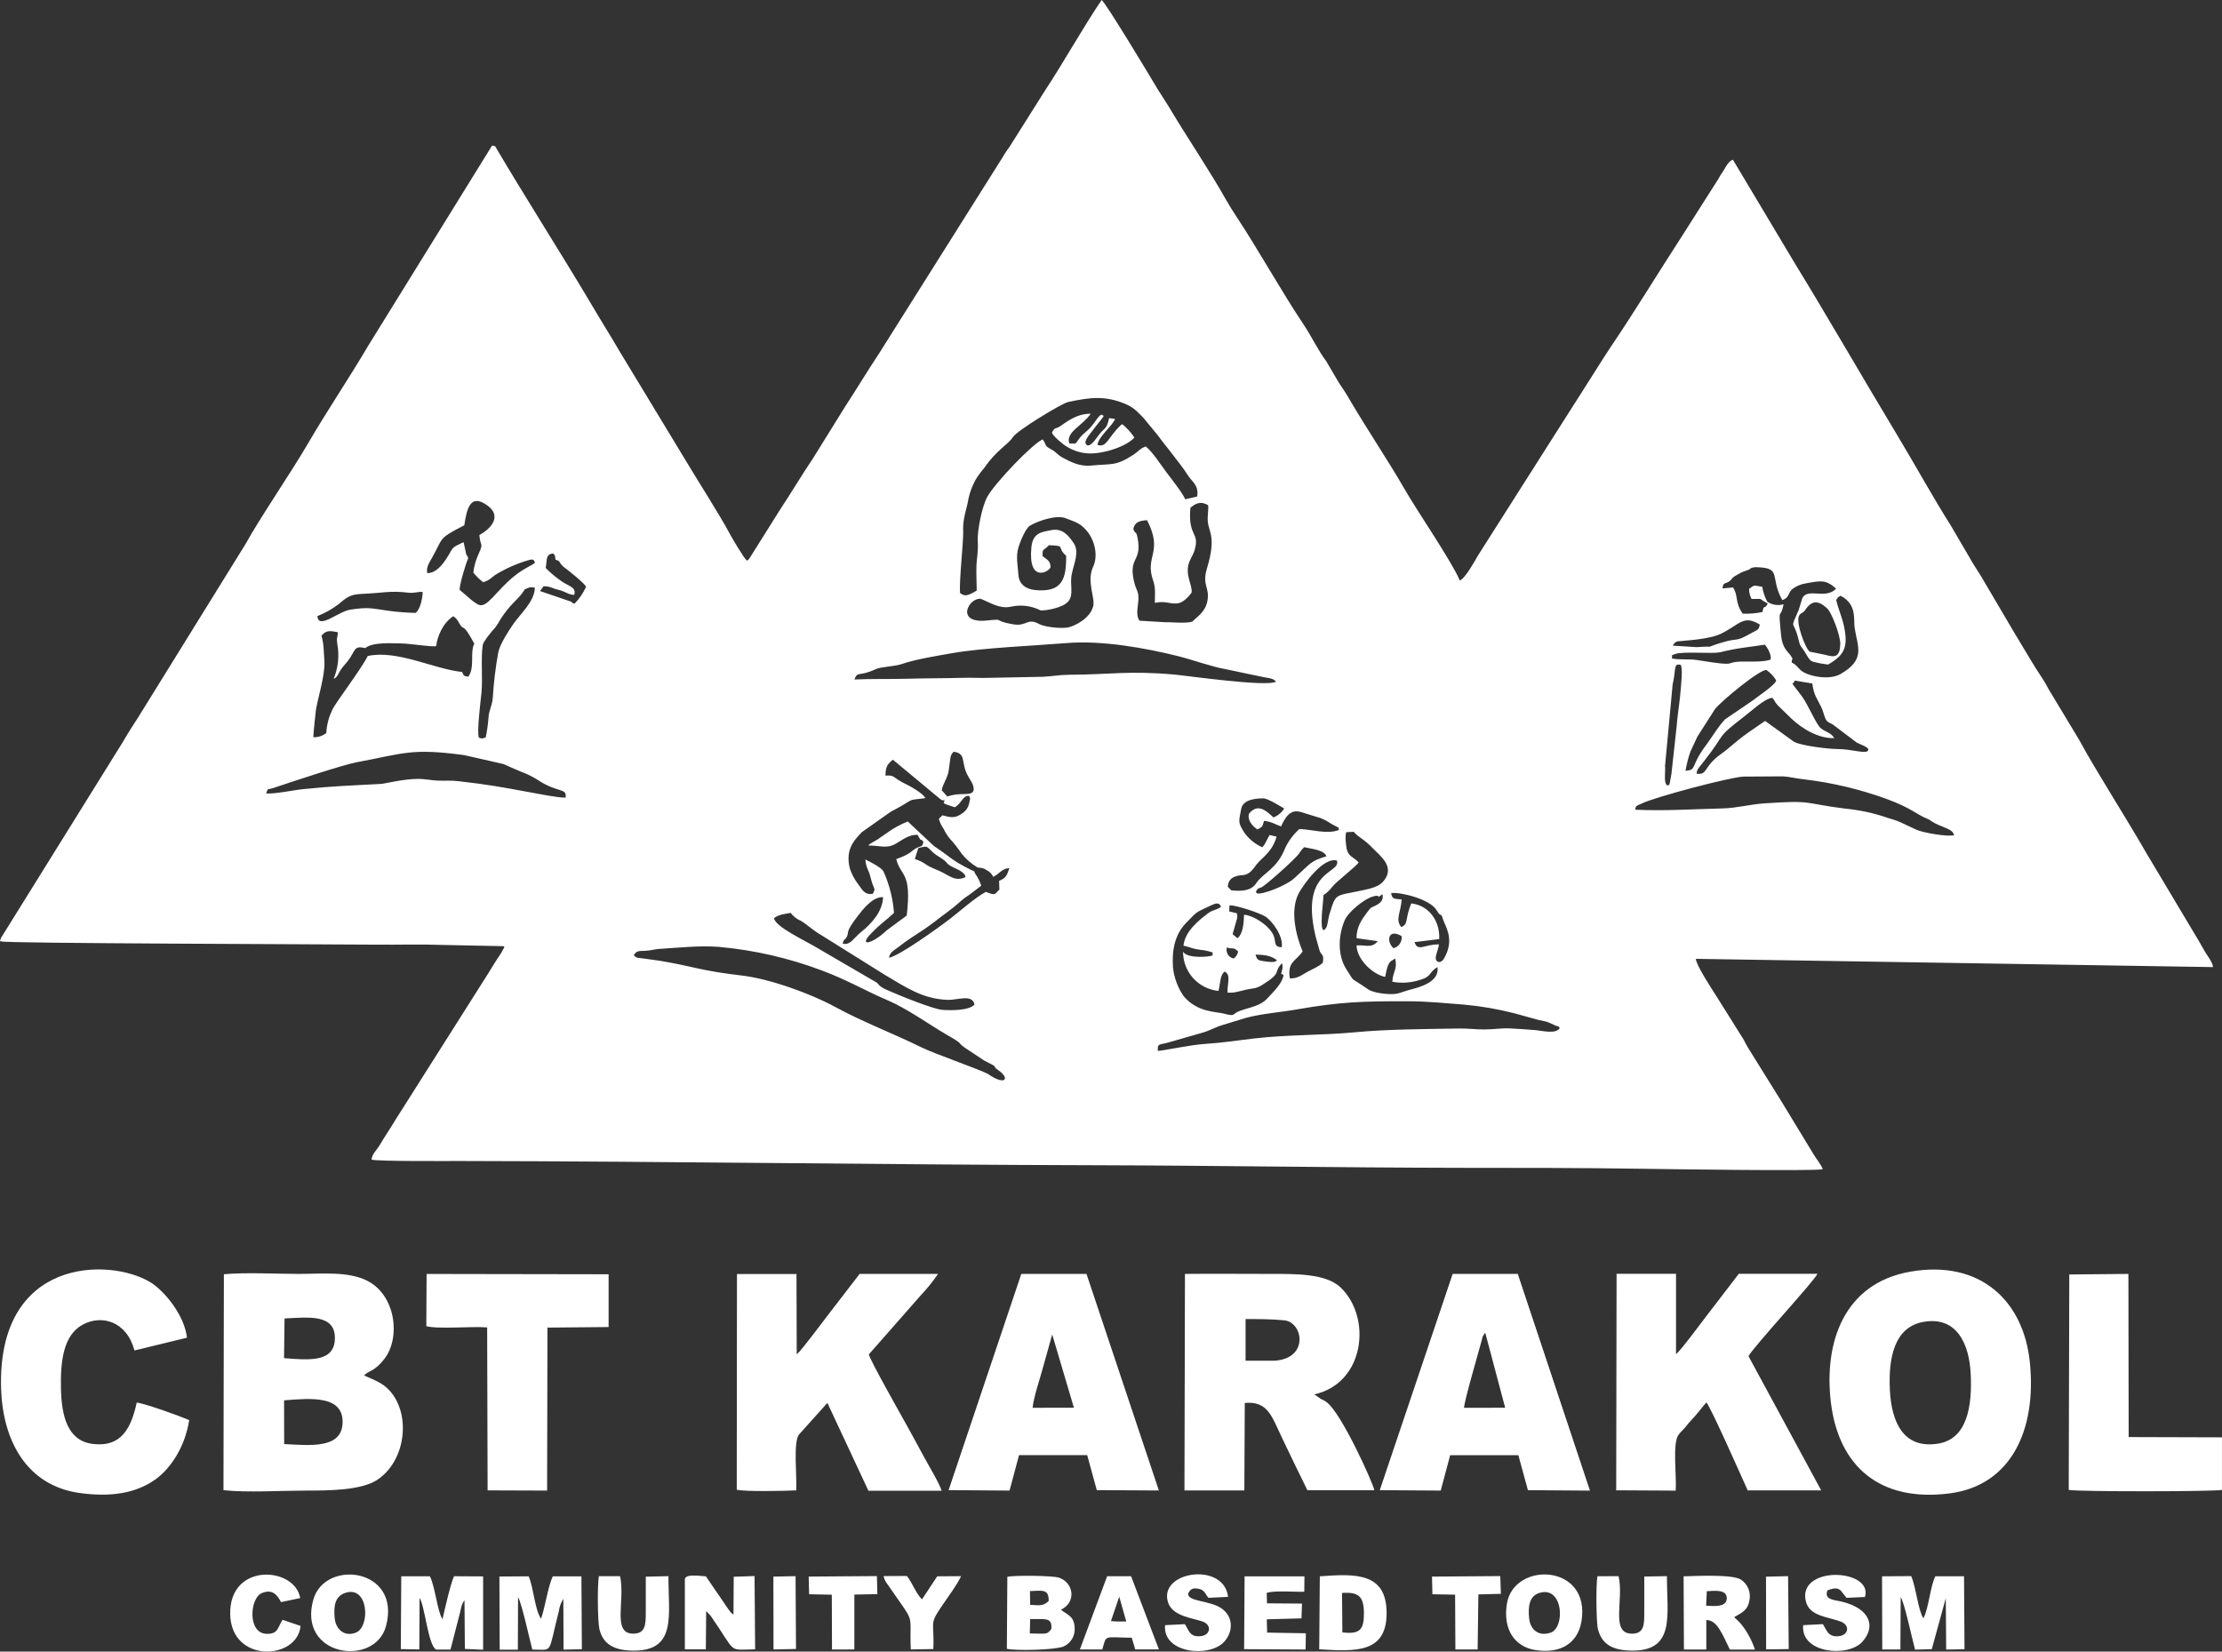 <svg width="152" height="113" viewBox="0 0 152 113" fill="none" xmlns="http://www.w3.org/2000/svg">
<rect x="0" y="0" width="152" height="113" fill="#333333" stroke="none"/>
<path fill-rule="evenodd" clip-rule="evenodd" d="M15.287 101.955C16.829 102.132 19.315 101.983 20.938 101.983C22.444 101.983 24.731 101.983 25.835 101.229C27.75 99.934 28.112 96.84 26.709 95.207C26.23 94.654 25.751 94.477 24.906 94.108C25.205 93.758 25.579 93.89 26.285 92.987C27.422 91.536 27.087 88.612 25.105 87.619C23.799 86.965 21.992 87.159 20.433 87.159C18.874 87.159 16.817 87.044 15.316 87.181L15.287 101.955ZM19.465 90.207C21.118 90.126 22.935 89.891 22.909 91.582C22.882 93.224 21.137 93.057 19.43 92.923L19.465 90.207ZM19.434 95.81C21.264 95.659 23.488 95.461 23.436 97.338C23.388 99.151 21.18 98.885 19.439 98.801L19.434 95.81Z" fill="white"/>
<path fill-rule="evenodd" clip-rule="evenodd" d="M50.398 101.921C50.929 102.07 53.769 102.005 54.468 101.969C54.526 101.081 54.245 98.617 54.667 98.138L56.599 95.983L59.406 101.995H64.412C64.297 101.545 63.455 100.149 63.198 99.661C62.782 98.882 62.372 98.143 61.948 97.374C61.525 96.605 59.559 93.145 59.434 92.666L63.012 88.596C63.435 88.148 63.821 87.668 64.168 87.159H58.804L56.671 89.93C56.297 90.408 54.813 92.422 54.502 92.662L54.485 87.169H50.414L50.398 101.921Z" fill="white"/>
<path fill-rule="evenodd" clip-rule="evenodd" d="M110.559 101.964L114.629 101.986C114.704 101.028 114.39 98.746 114.823 98.166C114.972 97.961 115.128 97.838 115.302 97.63C115.447 97.44 115.603 97.258 115.769 97.087C116.071 96.773 116.43 96.284 116.727 95.952C116.99 96.191 119.215 101.219 119.555 101.971H124.583L119.61 92.788C119.888 92.207 124.136 87.621 124.327 87.15H118.947L116.806 89.942C116.497 90.339 114.862 92.556 114.651 92.64V87.15H110.585L110.559 101.964Z" fill="white"/>
<path fill-rule="evenodd" clip-rule="evenodd" d="M130.677 87.006C126.161 87.791 124.746 91.826 125.246 95.961C125.771 100.286 128.556 102.795 133.373 102.175C137.544 101.639 139.336 97.865 138.854 93.193C138.423 88.989 135.449 86.175 130.677 87.006ZM131.587 90.44C133.871 90.04 134.712 91.967 134.81 94.005C134.913 96.16 134.594 98.447 132.583 98.77C130.158 99.16 129.389 97.223 129.281 95.118C129.169 92.882 129.59 90.787 131.587 90.44Z" fill="white"/>
<path fill-rule="evenodd" clip-rule="evenodd" d="M64.891 101.952L69.06 101.983L69.709 99.558H74.373L75.027 101.952L79.275 101.976L74.323 87.159H69.864L64.891 101.952ZM70.638 96.318C70.703 95.619 71.117 94.402 71.318 93.667L71.979 91.302L73.463 96.316L70.638 96.318Z" fill="white"/>
<path fill-rule="evenodd" clip-rule="evenodd" d="M94.386 101.955L98.555 101.983L99.202 99.56H103.866L104.52 101.955L108.765 101.986L103.826 87.159H99.372L94.386 101.955ZM100.148 96.32C100.188 95.772 101.077 92.753 101.345 91.759C101.374 91.653 101.393 91.546 101.426 91.445L101.599 91.175L102.964 96.316L100.148 96.32Z" fill="white"/>
<path fill-rule="evenodd" clip-rule="evenodd" d="M12.931 97.156C12.294 96.883 9.988 96.047 9.356 95.959C8.982 97.618 8.36 99.072 6.286 98.782C4.586 98.542 4.21 96.804 4.17 95.02C4.126 93.105 4.344 91.352 5.647 90.636C6.95 89.92 8.664 90.396 9.2 92.396L12.792 91.522C12.61 89.951 11.214 88.287 10.266 87.717C7.481 86.041 -0.203 86.012 0.075 95.02C0.183 98.461 1.751 101.665 5.515 102.158C7.522 102.421 9.26 102.208 10.659 101.2C11.691 100.446 12.656 98.988 12.943 97.163" fill="white"/>
<path fill-rule="evenodd" clip-rule="evenodd" d="M29.163 90.734C29.929 90.952 32.317 90.734 33.325 90.82L33.356 101.969L37.426 101.983L37.45 90.832L41.633 90.794V87.183L29.182 87.162L29.163 90.734Z" fill="white"/>
<path fill-rule="evenodd" clip-rule="evenodd" d="M151.998 101.933V98.341L145.616 98.322L145.597 87.159L141.553 87.197L141.515 101.938C142.152 102.065 151.332 102.058 152 101.938" fill="white"/>
<path fill-rule="evenodd" clip-rule="evenodd" d="M27.418 112.828L28.684 112.852L28.703 109.32C29.084 109.957 29.28 112.538 29.829 112.859H30.818L31.462 110.359C31.555 109.983 31.555 109.782 31.775 109.492L31.799 112.816L33.049 112.871V107.855L31.059 107.843C30.801 108.427 30.439 110.055 30.269 110.783C29.92 110.266 29.755 108.494 29.405 107.847H27.449L27.418 112.828Z" fill="white"/>
<path fill-rule="evenodd" clip-rule="evenodd" d="M130.021 109.272C130.289 109.691 130.795 112.105 131.003 112.864L132.147 112.833L133.105 109.346L133.132 112.859L134.386 112.838L134.353 107.847H132.392C132.03 108.566 131.942 110.041 131.573 110.721C131.199 110.144 131.07 108.578 130.737 107.833L128.745 107.85L128.759 112.852H130L130.021 109.272Z" fill="white"/>
<path fill-rule="evenodd" clip-rule="evenodd" d="M35.439 109.27C35.691 109.686 36.222 112.143 36.414 112.861C37.884 112.861 37.455 113.233 38.226 110.251C38.266 109.946 38.372 109.653 38.535 109.392L38.552 112.864L39.804 112.838L39.773 107.852H37.819C37.501 108.472 37.285 109.99 37.012 110.75C36.581 110.146 36.502 108.616 36.165 107.85L34.163 107.862L34.182 112.871H35.425L35.439 109.27Z" fill="white"/>
<path fill-rule="evenodd" clip-rule="evenodd" d="M68.876 112.809C69.548 112.955 72.209 112.888 72.762 112.646C73.007 112.535 73.212 112.349 73.347 112.116C73.481 111.882 73.539 111.612 73.511 111.343C73.475 110.548 73.001 110.491 72.575 110.132C73.643 109.631 73.459 108.295 72.446 107.943C72.019 107.795 69.405 107.773 68.909 107.879L68.876 112.809ZM70.47 109.799L70.456 108.86C71.33 108.822 71.751 108.712 71.737 109.536C71.356 109.907 71.1 109.832 70.47 109.799ZM71.052 111.772L70.446 111.755L70.47 110.773H70.949C71.624 110.773 71.974 110.745 71.919 111.453C71.644 111.796 71.622 111.772 71.052 111.772Z" fill="white"/>
<path fill-rule="evenodd" clip-rule="evenodd" d="M48.307 110.225L48.611 110.546C50.438 113.18 49.732 112.869 51.657 112.845L51.616 107.831L50.191 107.879L50.175 110.46C50.033 110.357 50.093 110.424 49.973 110.299C49.973 110.287 49.842 110.122 49.839 110.12L48.285 107.85C47.66 107.802 46.935 107.699 46.849 108.029V112.845H48.285L48.307 110.225Z" fill="white"/>
<path fill-rule="evenodd" clip-rule="evenodd" d="M118.642 110.637C119.136 110.338 119.548 110.196 119.665 109.526C119.73 109.253 119.709 108.966 119.605 108.705C119.5 108.444 119.318 108.221 119.083 108.068C118.492 107.701 116.023 107.828 115.17 107.85L115.192 112.857H116.724V110.84C117.462 110.84 117.816 111.798 118.334 112.859H120.048C119.835 112.172 119.308 111.214 118.733 110.742C118.733 110.742 118.69 110.723 118.681 110.694C118.671 110.666 118.647 110.661 118.633 110.644M116.756 108.867C117.347 108.836 118.106 108.743 118.123 109.332C118.137 109.986 117.234 109.892 116.712 109.856L116.756 108.867Z" fill="white"/>
<path fill-rule="evenodd" clip-rule="evenodd" d="M90.244 112.842C92.763 113 94.87 113.103 94.853 110.333C94.837 107.598 92.753 107.661 90.285 107.85L90.244 112.842ZM91.827 111.686L91.805 108.987C92.93 108.906 93.29 109.227 93.302 110.333C93.314 111.521 93.019 111.822 91.827 111.686Z" fill="white"/>
<path fill-rule="evenodd" clip-rule="evenodd" d="M26.409 111.243C27.461 107.285 22.236 106.653 21.439 109.428C20.313 113.343 25.648 114.104 26.409 111.243ZM23.577 108.997C25.229 108.4 25.351 111.329 24.333 111.707C23.507 112.014 22.964 111.418 22.897 110.728C22.806 109.868 22.933 109.229 23.577 108.997Z" fill="white"/>
<path fill-rule="evenodd" clip-rule="evenodd" d="M108.181 110.939C108.847 106.978 103.557 106.796 103.083 109.722C102.801 111.461 103.596 112.672 105.035 112.895C106.742 113.163 107.93 112.43 108.181 110.939M105.308 108.985C106.938 108.48 107.087 111.353 106.074 111.703C105.219 111.995 104.685 111.463 104.606 110.745C104.508 109.873 104.64 109.188 105.303 108.985H105.308Z" fill="white"/>
<path fill-rule="evenodd" clip-rule="evenodd" d="M109.275 107.845C109.172 108.379 109.187 110.984 109.311 111.465C109.582 112.514 110.317 112.902 111.564 112.933C114.648 112.991 114.016 110.5 114.031 107.838L112.479 107.864C112.479 108.688 112.479 109.512 112.479 110.333C112.479 111.154 112.479 111.813 111.564 111.77C110.164 111.7 111.1 109.433 110.721 107.838L109.275 107.845Z" fill="white"/>
<path fill-rule="evenodd" clip-rule="evenodd" d="M40.968 107.84C40.858 108.393 40.879 110.953 41.006 111.475C41.262 112.517 42.045 112.912 43.264 112.933C46.343 112.988 45.707 110.484 45.728 107.838L44.176 107.874C44.176 108.693 44.176 109.514 44.176 110.333C44.176 111.152 44.16 111.798 43.262 111.77C41.868 111.724 42.783 109.464 42.416 107.838L40.968 107.84Z" fill="white"/>
<path fill-rule="evenodd" clip-rule="evenodd" d="M85.106 112.833L89.313 112.857L89.329 111.746L86.681 111.7L86.657 110.79L89.03 110.726L89.066 109.715L86.671 109.698L86.652 108.98C87.256 108.803 88.53 108.925 89.222 108.906L89.234 107.852H85.139L85.106 112.833Z" fill="white"/>
<path fill-rule="evenodd" clip-rule="evenodd" d="M124.7 111.121L123.352 111.19C123.146 113.106 126.403 113.429 127.399 112.325C128.333 111.288 127.935 110.077 126.044 109.595C125.471 109.449 124.77 109.478 125.005 108.81C125.912 108.465 125.902 108.865 126.317 109.322L127.576 109.263C127.883 108.271 126.638 107.701 125.407 107.756C124.336 107.804 123.221 108.367 123.539 109.583C123.798 110.577 124.993 110.606 125.91 110.943C126.568 111.183 126.463 111.868 125.802 111.942C125.06 112.028 124.973 111.559 124.7 111.121" fill="white"/>
<path fill-rule="evenodd" clip-rule="evenodd" d="M81.054 111.123L79.699 111.19C79.512 113.118 82.735 113.446 83.75 112.32C84.368 111.633 84.38 110.611 83.563 110.046C82.747 109.48 81.212 109.591 81.279 109.021C81.425 108.745 81.564 108.599 82.055 108.717C82.421 108.805 82.462 109.102 82.67 109.322L84.009 109.253C83.729 106.82 79.179 107.507 79.912 109.662C80.242 110.635 81.767 110.723 82.335 110.972C82.903 111.221 82.785 111.873 82.155 111.942C81.396 112.028 81.341 111.573 81.054 111.123" fill="white"/>
<path fill-rule="evenodd" clip-rule="evenodd" d="M75.403 112.854C75.714 111.815 75.456 112.031 77.419 112.05L77.659 112.85H79.277L77.374 107.843H75.736L73.871 112.854H75.403ZM76.564 109.243L77.043 110.941H76.416L75.997 110.912L76.564 109.243Z" fill="white"/>
<path fill-rule="evenodd" clip-rule="evenodd" d="M20.56 111.243L19.326 110.826C18.984 111.343 19.051 111.815 18.211 111.784C16.91 111.715 17.107 109.354 17.885 109.009C18.663 108.664 19.001 109.184 19.224 109.615L20.536 109.337C20.172 107.182 15.672 106.873 15.747 110.448C15.816 113.819 20.339 113.585 20.56 111.255" fill="white"/>
<path fill-rule="evenodd" clip-rule="evenodd" d="M60.438 107.833C60.489 108.051 60.591 108.253 60.734 108.424C62.717 111.322 62.188 110.144 62.305 112.852L63.843 112.826C63.938 110.91 63.517 111.209 64.431 109.876C64.812 109.32 65.504 108.381 65.744 107.838L64.113 107.85L63.069 109.428C62.638 108.994 62.413 108.293 62.039 107.826L60.438 107.833Z" fill="white"/>
<path fill-rule="evenodd" clip-rule="evenodd" d="M101.132 109.088L102.671 109.047L102.628 107.833L97.959 107.869L97.988 109.076L99.539 109.105L99.558 112.854L101.081 112.852L101.132 109.088Z" fill="white"/>
<path fill-rule="evenodd" clip-rule="evenodd" d="M55.349 109.076L56.901 109.107L56.915 112.857L58.443 112.854L58.445 109.1L60.018 109.066L59.987 107.833L55.32 107.867L55.349 109.076Z" fill="white"/>
<path fill-rule="evenodd" clip-rule="evenodd" d="M71.953 29.598C72.046 29.838 72.671 30.388 72.999 30.57C73.469 30.86 74.008 31.017 74.56 31.025C75.642 31.025 77.07 30.522 77.601 29.936C77.371 29.589 77.089 29.279 76.766 29.016L76.672 29.088C75.777 29.933 75.714 30.647 75.082 30.443C75.099 29.912 76.114 29.124 76.279 28.664L75.87 28.607C75.705 29.361 75.59 29.244 75.238 29.67C75.037 29.909 74.692 30.515 74.39 30.474C73.971 30.273 74.63 29.639 74.788 29.39L75.353 28.672C75.544 28.432 75.511 28.477 75.42 28.398C75.24 28.245 74.941 28.877 74.539 29.306C74.364 29.493 74.17 29.629 74.012 29.785C73.854 29.941 73.725 30.173 73.576 30.343H73.157C72.86 29.574 74.057 29.131 74.613 28.305C73.607 28.305 72.937 28.892 72.525 29.162C72.163 29.402 72.195 29.162 71.962 29.596" fill="white"/>
<path fill-rule="evenodd" clip-rule="evenodd" d="M120.814 112.847L122.361 112.828L122.318 107.838L120.807 107.874L120.814 112.847Z" fill="white"/>
<path fill-rule="evenodd" clip-rule="evenodd" d="M52.914 112.852L54.453 112.821L54.422 107.838L52.904 107.869L52.914 112.852Z" fill="white"/>
<path fill-rule="evenodd" clip-rule="evenodd" d="M90.802 95.976C90.67 95.866 90.521 95.779 90.361 95.717L89.906 95.401C93.345 94.644 93.869 90.174 91.716 88.095C90.708 87.121 88.62 87.159 86.92 87.159C84.971 87.159 83.008 87.138 81.059 87.159L81.025 101.974H85.122L85.151 95.987C86.743 95.851 86.985 96.885 87.727 98.435C88.292 99.615 88.879 100.841 89.435 101.957H94.018C93.845 101.287 91.805 96.797 90.802 95.976ZM87.16 93.097H85.206V90.248C86.121 90.248 86.899 90.248 87.775 90.327C89.145 90.377 89.602 92.971 87.16 93.097Z" fill="white"/>
<path fill-rule="evenodd" clip-rule="evenodd" d="M121.894 75.409L119.646 71.794C119.511 71.582 119.389 71.362 119.282 71.135L117.39 68.118C117.079 67.639 115.992 65.963 116.013 65.602L151.387 66.167C151.356 65.863 151.104 65.537 150.925 65.259C150.745 64.981 150.618 64.718 150.427 64.4L146.816 58.351C145.461 55.981 143.435 52.844 142.209 50.586L140.138 47.152C139.989 46.857 139.822 46.571 139.637 46.297C139.158 45.644 136.285 40.735 135.507 39.408C135.342 39.128 135.152 38.865 134.98 38.575L133.45 35.958C132.358 34.246 130.962 31.732 129.858 29.898C127.464 25.923 125.11 21.823 122.675 17.844L118.542 10.926C118.214 11.036 118.027 11.482 117.836 11.776C117.722 11.926 117.622 12.086 117.539 12.255L114.977 16.282C113.48 18.591 111.837 21.285 110.338 23.507C109.941 24.096 109.567 24.68 109.175 25.307C108.413 26.524 107.647 27.702 106.869 28.933L101.105 38.003C100.897 38.357 100.255 39.552 99.863 39.717C99.288 38.376 96.951 34.979 96.062 33.429C94.992 31.562 93.407 29.208 92.231 27.182C91.961 26.703 91.705 26.406 91.439 25.932L90.721 24.709C90.177 23.99 89.727 23.032 89.202 22.245C87.663 19.944 86.073 17.075 84.583 14.822C84.344 14.467 84.006 13.917 83.81 13.567C82.802 11.759 81.099 9.233 79.967 7.322L79.179 6.08C78.676 5.227 75.652 0.206 75.36 0C74.105 1.841 72.726 4.329 71.457 6.24L69.091 9.995C68.852 10.32 68.696 10.562 68.495 10.905L60.114 24.215C59.315 25.413 58.606 26.61 57.835 27.783L55.629 31.337C54.849 32.493 54.142 33.69 53.376 34.847L51.283 38.18C51.133 38.388 51.245 38.252 51.092 38.357C50.91 38.235 50.065 36.786 49.954 36.581C49.325 35.371 47.56 32.613 46.743 31.236L42.46 24.163C41.71 22.882 41.023 21.797 40.305 20.571C38.269 17.152 35.93 13.502 33.868 10.002L33.662 9.959L25.236 23.576C23.955 25.757 22.303 28.214 21.039 30.393C20.002 32.182 17.686 35.587 16.817 37.189L9.461 49.065C9.076 49.659 8.712 50.224 8.389 50.789L0.068 64.172C-0.076 64.56 0.044 64.33 0.106 64.412C0.269 64.546 22.502 64.603 25.837 64.632C27.255 64.646 28.747 64.594 30.147 64.649L34.412 64.735C34.436 64.797 34.651 64.577 34.297 65.18C34.156 65.42 34.129 65.42 33.993 65.642C33.782 65.975 33.617 66.234 33.409 66.581L27.099 76.542C26.915 76.841 26.706 77.186 26.512 77.481C26.319 77.775 26.158 78.038 25.959 78.369C25.761 78.699 25.445 78.96 25.416 79.341C25.84 79.466 30.684 79.432 31.507 79.434C45.992 79.458 60.514 79.691 74.979 79.724C83.266 79.746 91.547 79.887 99.808 79.901C103.952 79.901 108.121 79.901 112.259 79.964C113.648 79.983 124.231 80.143 124.689 79.995C124.552 79.624 124.253 79.315 124.03 78.924L121.894 75.409ZM29.561 38.149C30.339 36.774 29.934 36.873 31.761 35.939C31.941 34.72 32.202 33.741 33.37 34.605C34.328 35.323 33.61 36.161 32.793 36.604C32.855 37.45 33.107 37.083 32.726 37.929C32.545 38.323 32.428 38.743 32.379 39.174C32.573 39.417 32.795 39.637 33.04 39.83C33.42 39.751 33.622 39.519 33.878 39.332C34.613 38.883 35.405 38.536 36.234 38.302C36.521 38.24 36.521 38.333 36.598 38.494C36.438 38.676 35.88 38.846 35.161 39.432C33.897 40.457 33.315 41.657 32.709 41.365C32.464 41.222 32.236 41.052 32.029 40.857L31.443 40.359C31.421 40.029 31.883 38.486 32.029 38.204C31.9 37.799 32.005 38.18 31.898 37.941L31.713 37.095C30.756 37.531 31.052 37.445 30.516 38.254C30.212 38.702 29.798 39.212 29.228 39.212C29.144 38.803 29.36 38.508 29.561 38.149ZM33.018 44.173C33.038 44.061 33.083 43.954 33.15 43.862C33.212 43.759 33.196 43.807 33.253 43.711L33.282 43.656L33.696 43.134C34.022 42.825 34.127 42.504 34.39 42.136C35.164 41.053 35.453 41.041 35.896 40.328C36.2 40.199 36.205 40.141 36.586 40.206C36.586 41.13 35.607 41.985 35.118 42.691C34.771 43.189 34.206 44.07 34.086 44.626C33.898 45.655 33.773 46.694 33.71 47.739C33.66 48.323 33.428 48.646 33.418 49.096C33.383 49.553 33.319 50.006 33.227 50.454C32.966 50.531 33.021 50.562 32.762 50.471C32.602 50.167 32.879 47.954 32.937 47.38C33.028 46.453 32.887 45.016 33.018 44.173V44.173ZM23.165 41.334C23.661 40.931 23.883 40.668 24.733 40.634C26.235 40.575 26.649 40.395 27.954 40.553C28.313 40.598 28.593 40.476 28.912 40.498C28.912 40.977 28.723 41.719 28.433 41.934C27.821 41.92 27.21 41.873 26.604 41.793C25.33 41.616 25.248 41.525 23.97 41.709C23.151 41.829 21.769 43.105 21.714 42.15C22.234 41.949 22.723 41.674 23.165 41.334V41.334ZM21.609 48.586C21.685 47.997 22.25 46.175 22.193 45.275C22.171 44.954 22.157 44.633 22.135 44.317C22.114 44.039 22.066 43.764 21.992 43.496C22.312 43.093 22.607 43.16 23.108 43.256C23.108 43.673 22.997 43.525 23.076 44.068C23.221 44.868 23.134 45.692 22.825 46.443C23.088 46.35 23.155 46.053 23.318 45.811C23.481 45.569 23.654 45.416 23.811 45.201C24.353 44.468 24.19 44.157 24.99 44.341C25.468 43.922 26.778 44.013 27.446 44.023C28.009 44.023 29.52 44.283 29.841 44.202C29.903 43.541 30.32 42.595 31.007 42.162C31.176 42.269 31.31 42.423 31.392 42.605C31.799 43.323 31.55 42.387 32.448 44.042C32.132 44.595 32.501 45.684 32.034 46.297C31.701 46.257 31.74 46.23 31.61 45.974C29.695 45.782 27.183 44.446 25.162 44.88C24.664 45.847 22.966 48.06 22.748 48.536C22.495 49.039 22.35 49.59 22.322 50.152C22.07 50.351 21.755 50.453 21.434 50.44C21.462 49.927 21.551 49.087 21.609 48.586ZM38.691 54.573C38.188 54.587 36.79 54.304 36.248 54.206C34.211 53.835 33.452 53.684 31.318 53.442C30.823 53.385 30.389 53.43 29.905 53.407C29.506 53.387 29.067 53.294 28.634 53.289C27.578 53.289 26.357 53.615 26.084 53.632C24.003 53.749 22.909 53.77 20.73 53.993C20.012 54.065 18.867 54.324 18.204 54.288C18.345 53.878 18.299 54.048 18.704 53.912C19.973 53.486 23.414 52.339 24.389 52.154C27.667 51.541 28.136 51.177 31.747 51.663L34.438 52.274C34.816 52.434 35.19 52.616 35.616 52.789C35.996 52.927 36.361 53.102 36.706 53.311C38.164 54.295 38.791 53.876 38.691 54.563V54.573ZM39.311 41.302C38.925 41.195 39.323 41.314 39.043 41.156L36.94 40.438L37.18 40.115C37.644 40.103 37.728 40.244 38.202 40.354C38.676 40.464 38.901 40.699 39.277 40.701C39.459 40.16 38.856 40.098 38.399 39.758C38.016 39.492 37.657 39.191 37.328 38.86C37.429 38.395 37.297 37.886 37.846 37.871C38.025 38.084 37.939 37.936 38.001 38.295C38.38 38.386 38.224 38.515 38.545 38.774C38.933 39.075 39.893 39.823 40.094 40.139C39.904 40.567 39.639 40.958 39.311 41.293V41.302ZM98.261 62.257C98.687 62.956 98.5 62.233 98.74 62.975C98.857 63.334 99.444 64.172 98.919 65.307C98.792 65.59 98.644 65.875 98.373 65.812C98.019 65.621 98.352 65.159 98.438 64.615C97.425 64.598 97.001 65.151 96.762 64.459L98.452 64.251C98.512 63.02 97.753 61.938 96.537 61.811C96.094 62.905 96.359 63.231 95.859 63.425C95.414 62.946 95.859 62.302 95.881 61.538C95.423 61.488 95.229 61.557 95.162 61.102C95.859 61.023 97.825 61.538 98.261 62.257ZM94.19 64.383C94.19 64.368 94.219 64.416 94.233 64.431C93.754 64.888 93.515 64.641 92.796 64.684C92.825 65.642 93.881 66.653 94.753 66.84C94.829 66.521 94.885 65.994 95.131 65.774L95.371 65.623C95.382 65.587 95.418 65.597 95.44 65.582C95.61 66.332 95.28 66.452 95.244 67.17C95.863 67.284 96.501 67.245 97.102 67.055C97.993 66.804 97.708 66.521 98.335 66.169C98.474 67.17 97.188 67.529 96.419 67.725C96.142 67.797 95.739 67.948 95.579 67.982C95.064 68.085 93.946 67.939 93.606 67.699C92.231 66.741 92.749 67.311 92.102 66.315C91.456 65.319 91.57 63.921 91.987 62.963C92.246 62.364 93.319 61.526 93.857 61.356C94.576 61.117 94.046 61.596 94.564 61.172C94.659 61.526 94.489 61.73 94.219 61.89C93.74 62.175 93.881 61.933 93.501 62.448C93.168 62.893 92.782 63.423 92.799 64.191L94.19 64.383ZM95.878 64.05C95.903 64.231 95.861 64.415 95.759 64.566C95.658 64.718 95.504 64.827 95.327 64.874C94.822 64.447 94.93 63.49 95.873 64.043L95.878 64.05ZM92.1 56.936L92.61 56.912C92.88 57.271 93.235 57.329 93.96 58.085C94.451 58.598 95.476 59.338 94.609 60.324C94.315 60.662 93.742 60.803 93.242 60.906C91.262 61.332 91.408 61.059 90.934 62.582C90.883 62.747 90.797 63.341 90.749 63.425C90.457 63.923 90.409 63.401 90.409 63.078C90.409 62.345 90.505 61.919 90.536 61.241C90.772 61.089 90.977 60.894 91.142 60.667C91.412 60.315 92.768 59.287 92.942 59.007C92.605 58.634 92.303 58.634 92.157 58.2C92.064 57.93 91.999 57.149 92.095 56.929L92.1 56.936ZM82.043 64.979C82.247 64.99 82.449 65.022 82.646 65.075C83.073 65.197 82.905 65.106 82.962 65.362C82.79 65.465 81.224 65.618 80.929 65.111C80.926 65.78 81.172 66.427 81.621 66.924C82.07 67.421 82.689 67.733 83.355 67.797C83.496 67.172 83.463 66.703 83.779 66.473C84.222 66.725 83.956 67.204 83.97 67.91C84.435 67.955 84.792 67.812 85.22 67.716C85.735 67.599 85.884 67.67 86.334 67.393C87.77 66.507 87.067 66.55 87.691 65.908C87.794 66.147 87.691 66.425 87.639 66.626L87.715 66.66L87.804 66.71C87.727 67.266 87.153 67.817 86.679 68.324C86.204 68.832 85.556 68.896 84.808 69.165C84.26 69.361 84.569 69.574 83.767 69.361C83.159 69.198 81.93 69.282 80.977 68.164C80.569 67.579 80.315 66.9 80.24 66.191C80.154 64.993 80.376 63.916 81.152 63.13C81.928 62.345 81.708 62.477 82.733 61.998C83.073 61.84 83.384 61.658 83.525 62.043C83.219 62.283 82.986 62.223 82.632 62.491C81.954 63.004 81.064 63.734 80.956 64.701C81.413 64.795 81.521 64.91 82.048 64.972L82.043 64.979ZM87.16 64.115C86.963 63.415 85.8 62.644 85.103 62.582C85.084 63.183 85.017 63.925 84.646 64.189L84.318 63.913L84.619 62.858C84.636 62.789 84.643 62.719 84.638 62.649C84.638 62.632 84.624 62.616 84.624 62.582C84.624 62.549 84.612 62.537 84.612 62.486L84.085 62.355L84.107 61.938C84.603 61.938 86.121 62.448 86.54 62.697C87.004 62.972 87.814 64.057 87.677 64.809C87.16 64.795 87.275 64.512 87.16 64.115ZM87.354 65.695C87.239 65.784 87.27 65.822 86.94 65.817C86.856 65.817 86.53 65.776 86.439 65.762C86.058 65.697 85.999 65.688 85.886 65.309C86.561 65.329 86.944 65.386 87.354 65.695ZM84.694 65.101C84.678 65.197 84.644 65.289 84.592 65.372C84.54 65.454 84.472 65.525 84.392 65.58C84.308 65.564 84.229 65.531 84.16 65.483C84.09 65.434 84.031 65.371 83.988 65.298C83.945 65.225 83.917 65.144 83.907 65.06C83.898 64.975 83.906 64.89 83.932 64.809C84.2 64.991 84.349 64.723 84.694 65.101ZM85.996 61.126C85.996 61.109 85.831 61.071 85.996 60.865C86.099 60.738 86.142 60.782 86.281 60.714C86.619 60.554 88.57 58.799 88.87 58.397C88.962 58.234 89.08 58.088 89.219 57.963C89.715 58.088 90.543 58.128 90.744 58.583C89.619 58.928 89.722 59.017 88.532 60.092C87.95 60.621 86.319 61.227 85.996 61.126ZM89.109 65.101C88.673 64.055 88.209 62.295 88.855 61.093C89.2 60.456 90.56 58.602 91.456 58.88C91.752 59.802 88.92 59.445 89.981 64C90.06 64.335 90.155 64.586 90.237 64.929C90.361 65.456 90.594 65.168 90.491 65.863C90.251 66.119 89.784 66.301 89.427 66.497C89.071 66.694 88.726 66.976 88.23 66.935C88.065 65.803 88.597 65.805 89.111 65.101H89.109ZM86.025 56.749C86.379 56.538 86.339 56.603 86.47 56.16C87.016 56.225 87.213 56.4 87.636 56.541C88.261 55.104 88.846 55.53 89.521 55.722C89.806 55.803 90.028 55.878 90.309 55.961C90.562 56.059 90.803 56.186 91.027 56.34C91.788 56.78 91.506 56.503 91.59 56.785C90.797 57.101 89.715 56.742 88.886 56.721C88.478 57.085 88.148 57.528 87.914 58.023C87.347 59.479 86.403 59.714 85.927 60.437C85.606 60.916 85.029 61.002 84.229 60.916L83.99 60.676C84.016 60.094 84.44 59.91 85 59.876C85.496 59.848 85.745 59.424 85.946 59.158C86.358 58.634 87.002 58.334 87.33 57.242L86.851 57.13C86.674 57.401 86.58 57.743 86.346 57.968C85.859 57.751 85.438 57.409 85.127 56.977C84.684 56.258 84.727 56.273 84.907 55.341C85.031 54.697 85.896 54.623 86.432 54.623C86.736 54.623 87.797 55.284 87.845 55.322C87.672 55.599 87.414 55.812 87.11 55.928C86.6 55.449 86.046 54.944 85.448 55.662C85.309 56.062 85.63 56.51 86.025 56.749ZM82.644 34.557C82.685 34.876 82.586 35.276 82.622 35.683C82.692 36.427 83.211 36.753 82.57 38.865C82.208 40.062 82.761 40.163 82.598 41.096C82.462 41.87 81.918 42.164 81.578 42.519C81.219 42.684 79.945 42.547 79.747 42.574L77.951 42.468C77.632 42.023 77.915 41.374 77.872 40.771C77.85 40.45 77.723 40.311 77.632 40.005C77.096 38.051 78.14 38.534 77.824 36.834C77.716 36.262 77.699 36.628 77.525 36.197C77.611 35.718 77.97 35.618 78.47 35.594C79.605 37.821 78.276 38.015 78.889 39.741C79.071 40.261 78.992 40.718 79.002 41.25C79.749 41.084 79.981 41.348 80.568 41.279C80.951 41.233 81.363 40.771 81.526 40.519C81.514 39.945 81.212 39.547 81.253 38.91C81.289 38.357 81.597 38.082 81.732 37.596C82.069 36.37 81.253 36.748 81.43 34.744C81.748 34.48 82.086 34.241 82.644 34.567V34.557ZM65.882 36.281C65.868 35.438 66.153 34.694 66.213 34.32C66.314 33.725 66.529 33.156 66.847 32.644C67.006 32.41 67.178 32.185 67.362 31.971C68.186 30.774 68.976 30.41 69.292 29.902C69.565 29.462 72.585 27.623 73.056 27.508C74.587 27.177 75.583 27.067 76.933 27.616C77.589 27.881 77.809 28.188 78.233 28.605L79.265 29.862C79.409 30.101 80.824 31.813 81.229 32.472C81.545 32.991 82.014 33.164 81.897 33.971L81.078 34.16C80.92 33.757 80.063 32.673 79.787 32.306C79.459 31.873 78.746 30.779 78.365 30.549C78.003 30.676 77.841 30.913 77.532 31.114C76.291 31.921 76.035 31.71 74.634 31.854C73.854 31.935 73.212 31.59 72.668 31.296C72.312 31.102 72.252 30.925 71.931 30.755C71.39 30.465 71.644 30.515 71.332 30.065C70.712 30.278 68.061 33.034 67.535 33.994C67.19 34.624 66.84 36.279 66.886 37.047C66.931 37.766 66.804 38.218 66.792 38.819C66.78 39.313 66.814 39.909 66.814 40.407C66.117 40.826 65.971 40.788 65.672 40.572C65.609 39.684 65.906 37.169 65.892 36.291L65.882 36.281ZM74.771 41.501C74.579 42.303 73.492 42.864 73.006 42.938C72.52 43.012 71.457 42.895 71.091 42.698C70.25 42.239 70.257 42.878 69.307 42.715C67.798 42.456 68.844 42.318 67.511 42.454C65.329 42.679 66.251 40.886 67.089 40.97C67.702 41.209 68.346 41.662 69.106 41.518C69.802 41.352 70.534 41.437 71.174 41.757C71.387 41.803 72.678 41.623 73.078 41.149C73.478 40.675 73.162 40.031 73.317 39.274C73.451 38.599 73.851 37.77 73.461 37.184C73.174 36.753 72.743 36.114 71.945 36.267C71.289 36.396 70.65 36.425 70.554 37.445C70.315 39.914 71.766 39.138 71.866 38.805C71.847 38.34 71.627 38.304 71.318 38.044C71.306 37.469 71.395 37.701 71.754 37.304C72.987 37.34 72.233 37.428 72.932 38.022C72.949 39.626 72.659 40.543 70.817 40.371C70.173 40.309 69.707 39.964 69.666 39.325C69.625 38.685 69.472 38.075 69.68 37.409C69.824 36.949 70.176 36.145 70.446 35.972C70.952 35.659 72.261 35.199 72.896 35.455C73.531 35.711 73.839 35.754 74.294 36.262C74.924 36.966 75.125 38.068 74.773 38.781C74.314 39.815 74.934 40.871 74.78 41.511L74.771 41.501ZM57.911 64.124C58.129 63.724 57.739 63.885 58.706 62.635C59.015 62.24 59.69 61.339 60.409 61.383C60.378 62.369 59.595 63.214 58.953 63.727C58.812 63.84 58.679 63.962 58.555 64.093C58.299 64.332 58.112 64.653 57.648 64.572C57.708 64.225 57.803 64.323 57.911 64.124ZM54.08 62.448C54.26 62.694 54.504 62.886 54.786 63.001C55.146 63.205 55.579 63.629 56.18 63.98L60.56 66.717C61.968 67.546 63.107 68.346 64.812 68.408C65.531 68.434 66.515 67.989 66.663 68.734C66.275 69.141 65.124 69.136 64.47 69.095C63.857 69.054 61.465 68.089 60.718 67.749C60.558 67.688 60.406 67.607 60.265 67.51C60.057 67.359 60.141 67.354 59.961 67.22L55.965 64.89C55.158 64.392 53 63.406 52.95 62.814C53.321 62.549 53.637 62.546 54.085 62.458L54.08 62.448ZM67.652 73.52C67.231 73.233 64.012 72.143 63 71.643C61.084 70.699 58.974 69.902 57.119 68.887C55.469 67.987 52.636 66.95 50.654 66.732C47.934 66.418 47.376 66.104 45.118 65.731C44.785 65.676 44.478 65.652 44.138 65.594C43.616 65.511 43.585 65.594 43.353 65.355C43.549 65.029 43.717 65.072 44.131 65.053C44.545 65.034 44.754 64.943 45.151 64.919C46.43 64.84 47.871 64.68 49.193 64.785C51.6 65.004 53.967 65.548 56.228 66.401C57.978 67.055 59.216 67.797 60.655 68.408C62.094 69.019 63.529 70.084 64.776 70.802C66.024 71.521 65.385 71.245 66.009 71.688L67.336 72.567C68.533 73.159 67.729 72.828 68.294 73.223C69.125 73.815 68.751 74.267 67.657 73.53L67.652 73.52ZM68.344 60.257L68.366 60.865C68.009 61.181 68.153 61.299 67.439 61.021C66.721 61.397 65.557 62.431 65.02 62.841C64.154 63.506 61.479 65.427 60.813 65.527C60.888 65.147 61.072 65.087 61.51 64.756C61.774 64.555 61.975 64.397 62.298 64.186C62.83 63.842 63.495 63.411 63.955 63.047C64.503 62.613 65.049 62.247 65.531 61.825C65.781 61.591 66.051 61.38 66.34 61.196L67.125 60.599C67.032 60.313 66.897 60.042 66.725 59.795C66.524 59.489 66.871 59.737 66.412 59.51C65.064 58.84 65.109 58.698 63.888 57.882L62.099 56.206C61.598 56.402 61.123 56.661 60.687 56.977L60.04 57.427C59.863 57.554 59.504 57.7 59.398 57.848C60.241 57.848 60.629 58.088 61.273 57.728C61.702 57.489 62.188 57.072 62.779 57.123C62.959 57.384 62.676 56.991 62.863 57.29C63.102 57.693 62.93 57.228 63.172 57.626C63.076 57.949 63.055 57.865 62.786 57.978C62.308 58.186 62.425 58.389 61.309 58.777C61.613 59.998 62.384 59.599 62.027 62.64L60.667 63.645C59.647 64.615 58.709 64.78 59.563 63.897C60.33 63.102 60.543 63.039 61.156 62.46C61.083 61.48 60.839 60.52 60.438 59.623C60.296 59.352 59.518 58.959 59.195 58.806C59.247 59.407 59.434 59.524 59.544 60.003C59.784 60.99 59.939 60.691 59.705 61.153C59.12 61.26 58.95 60.803 58.709 60.501C58.45 60.166 58.252 59.789 58.124 59.386C57.832 58.128 58.402 57.511 58.953 56.936L60.94 55.535C62.806 54.563 61.831 54.793 63.309 54.608C63.141 54.295 62.377 53.845 62.049 53.689C60.95 53.165 61.278 53.026 60.574 53.066C60.574 52.441 60.732 52.262 61.079 51.977L64.3 54.654C64.494 54.805 64.458 54.74 64.63 54.755C64.501 54.994 64.455 54.946 65.315 55.233C65.794 54.956 65.842 54.429 66.287 54.448C66.373 54.63 66.392 54.585 66.311 54.894C66.287 55.051 66.228 55.202 66.14 55.335C66.052 55.468 65.937 55.58 65.801 55.664C65.322 56.002 65.037 55.933 64.463 55.782L64.223 56.021C64.292 56.267 64.403 56.5 64.551 56.709C64.658 56.931 64.787 57.142 64.937 57.338C65.251 57.68 65.54 58.044 65.801 58.428C66.091 58.788 66.443 59.094 66.84 59.33C66.885 59.35 66.931 59.363 66.979 59.369C67.163 59.365 67.343 59.423 67.489 59.534C67.692 59.625 67.853 59.789 67.939 59.994C68.368 59.802 68.493 59.436 69.05 59.39C68.873 59.931 68.806 60.07 68.349 60.267L68.344 60.257ZM62.585 58.768C62.652 58.516 62.736 58.272 62.825 58.021C63.486 57.853 63.364 57.896 63.809 58.308C64.048 58.533 64.35 58.667 64.602 58.871C64.788 59.019 64.757 59.069 64.951 59.201C65.284 59.426 65.976 59.582 66.052 60.008C65.334 60.341 64.973 59.915 64.293 59.603C63.984 59.46 63.694 59.364 63.428 59.201C63.175 59.013 62.892 58.869 62.59 58.777L62.585 58.768ZM64.419 54.07C64.503 53.591 64.819 53.263 64.898 52.717C65.037 51.783 64.968 51.718 65.234 51.433C66.127 51.546 65.713 52.152 66.191 53.045C66.378 53.411 66.637 53.66 66.606 54.077C66.414 54.527 65.803 54.156 64.805 54.496L64.419 54.07ZM73.116 46.168C72.484 46.168 71.993 46.273 71.337 46.304L67.693 46.376C67.053 46.4 66.467 46.355 65.83 46.376C64.606 46.412 63.392 46.4 62.185 46.436C60.979 46.472 59.633 46.436 58.445 46.489C58.685 45.888 58.718 46.331 59.896 45.787C60.284 45.608 61.149 45.61 61.668 45.438C62.693 45.093 63.998 44.889 65.152 44.686C67.214 44.322 70.729 44.181 72.949 43.999C75.389 43.795 78.367 44.341 80.549 44.882C81.6 45.143 82.888 45.622 83.882 45.792L86.516 46.345C86.846 46.4 87.117 46.417 87.282 46.635C86.712 47.023 81.102 46.218 80.371 46.156C77.194 45.869 76.004 46.156 73.121 46.166L73.116 46.168ZM105.056 70.481C104.515 70.434 103.816 70.388 103.291 70.362C102.719 70.331 102.094 70.441 101.505 70.434C100.959 70.434 100.399 70.359 99.812 70.369C97.588 70.405 94.875 70.417 92.701 70.625C90.426 70.841 88.046 70.786 85.783 71.051C84.612 71.188 83.556 71.353 82.431 71.423C81.432 71.485 79.617 71.882 79.205 71.901C79.167 71.384 79.294 71.494 79.809 71.358L82.175 70.678C82.766 70.525 83.106 70.278 83.654 70.122L85.223 69.644C86.296 69.351 87.569 69.263 88.709 69.064C91.69 68.542 93.232 68.496 96.335 68.506C97.643 68.506 98.876 68.638 100.15 68.734C101.316 68.84 102.471 69.04 103.605 69.33L105.202 69.773C106.028 69.96 105.643 69.825 106.366 70.149C106.704 70.3 106.493 70.101 106.701 70.338C106.428 70.774 105.494 70.52 105.056 70.481ZM127.782 51.359C127.607 51.599 126.678 51.247 125.658 51.247C125.096 51.247 123.226 51.026 122.725 50.753L120.745 49.326L120.089 49.776C118.731 50.686 118.413 51.11 117.694 51.615C116.509 52.456 116.839 53.052 116.052 52.932C116.121 52.607 116.1 52.693 116.291 52.427C116.396 52.291 116.461 52.212 116.59 52.049C118.137 50.085 117.292 50.576 119.368 48.981C119.868 48.598 120.726 47.784 121.241 47.743C121.437 47.959 121.384 48.024 121.624 48.27L122.526 49.147C123.281 49.865 124.387 50.531 125.474 50.504C125.235 50.085 124.851 50.1 124.516 49.786C124.234 49.518 123.709 48.287 123.302 47.693L122.613 46.786C122.737 46.613 122.627 46.86 122.775 46.563L123.973 46.762C124.092 47.609 124.274 47.736 124.578 48.361C124.732 48.677 124.763 48.924 124.875 49.171C125.007 49.458 125.201 49.436 125.44 49.616L126.985 50.787C127.176 50.916 127.957 51.132 127.782 51.359ZM115.3 52.734C115.375 52.289 115.487 51.852 115.635 51.426C115.774 51.115 115.927 50.797 116.114 50.397L117.311 48.524C117.769 47.933 120.448 45.744 120.838 45.845C121.108 46.025 121.333 46.264 121.497 46.544C121.528 46.8 120.266 47.636 119.821 47.981L118.006 49.214C117.479 49.776 117.168 50.365 116.677 51.022C115.611 52.439 116.107 52.679 115.3 52.734V52.734ZM118.288 39.775C118.552 39.595 118.377 39.581 118.793 39.353C119.009 39.215 119.241 39.106 119.485 39.03C119.551 39.013 119.614 38.985 119.672 38.949C119.892 38.839 119.591 38.934 119.842 38.848C119.973 38.81 120.111 38.797 120.247 38.81C121.923 38.874 121.042 39.502 121.923 41.061C122.402 40.898 122.306 40.582 122.584 40.321C122.863 40.105 123.193 39.964 123.542 39.911C124.574 39.729 124.883 39.638 125.603 40.273C124.885 41.046 123.637 40.177 123.285 40.941L123.046 41.726C122.419 43.177 122.684 42.334 123.012 43.685C123.154 44.267 123.142 44.128 123.422 44.54C123.599 44.801 123.731 45.155 123.975 45.258C124.332 45.358 124.696 45.428 125.064 45.466C125.783 45.019 126.35 44.633 126.243 43.493C126.147 42.476 125.821 41.93 125.608 41.056C125.768 40.816 125.661 40.903 125.912 40.761C127.045 41.355 126.784 42.377 126.87 42.955C127.059 44.24 127.653 45.11 125.912 46.113C125.211 46.513 124.021 46.336 123.408 46.01C123.01 45.802 123.01 45.548 122.569 45.328C122.538 44.966 122.742 45.241 122.512 44.877C122.34 44.604 121.93 44.384 121.842 43.496C121.621 41.293 121.794 42.507 122.007 41.341C121.82 41.397 121.623 41.41 121.43 41.38C121.238 41.349 121.054 41.276 120.893 41.166C120.722 40.848 120.606 40.504 120.549 40.148C119.979 40.067 120.07 39.976 119.651 40.287C119.645 40.529 119.704 40.769 119.821 40.981C120.778 40.981 120.165 40.914 120.924 41.288C120.711 41.767 120.659 41.288 120.568 41.872C120.122 41.966 119.667 42.004 119.212 41.985C118.657 41.202 118.935 40.759 118.547 40.191L117.828 40.261C117.891 39.791 117.991 39.988 118.288 39.775ZM125.881 44.085C125.881 45.227 125.163 44.853 124.799 44.789L123.795 44.585C123.508 44.384 122.807 42.562 123.077 42.109C123.204 41.894 123.317 41.997 123.513 41.697C123.97 41.044 124.411 41.072 125.029 41.664C125.246 41.87 125.888 43.359 125.891 44.087L125.881 44.085ZM115.139 43.845C115.858 43.793 117.088 43.661 117.668 43.386C119.011 42.746 119.241 42.033 120.383 42.73C120.326 43.105 120.199 43.098 119.904 43.261C118.571 44.02 119.054 43.568 117.733 43.979C116.365 44.398 117.625 44.169 116.056 44.276L114.426 44.173C114.632 43.845 114.708 43.881 115.149 43.848L115.139 43.845ZM114.613 44.739C115.135 44.559 117.105 44.739 117.649 44.631C118.163 44.501 118.683 44.398 119.208 44.322L120.735 44.109C120.877 44.281 121.238 44.849 121.104 45.136C120.663 45.282 119.928 45.268 119.38 45.263C117.704 45.248 119.232 45.672 116.114 45.162C115.539 45.069 114.862 45.162 114.361 45.045C114.457 44.741 114.218 44.887 114.622 44.741L114.613 44.739ZM113.894 52.473L114.419 46.836C114.672 45.778 114.452 45.363 114.967 45.488C114.981 45.508 114.993 45.53 115.003 45.553C115.106 45.893 115.003 46.81 114.926 47.664C114.85 48.407 114.739 49.025 114.687 49.764L114.335 52.961C114.162 53.957 114.222 53.646 114.031 53.739C113.818 53.505 113.911 53.047 113.911 52.475L113.894 52.473ZM111.866 55.399C111.878 55.087 112.012 55.126 112.302 54.977C113.162 54.544 118.417 53.15 119.284 53.133L121.918 53.117C122.486 53.145 122.876 53.272 123.443 53.325C125.376 53.556 127.276 54.011 129.104 54.68C130.78 55.305 131.051 55.693 131.829 56.014C131.934 56.05 132.03 56.106 132.114 56.179C132.832 56.644 133.551 56.658 133.675 57.137C133.294 57.281 131.506 56.965 131.094 56.768C130.682 56.572 130.344 56.419 129.995 56.254C129.645 56.088 129.252 56.014 128.86 55.866C128.01 55.591 127.132 55.411 126.243 55.327C123.273 54.956 124.111 54.731 120.644 54.968C119.799 55.025 118.741 55.291 117.85 55.31C115.894 55.356 113.913 55.492 111.883 55.401L111.866 55.399Z" fill="white"/>
</svg>
